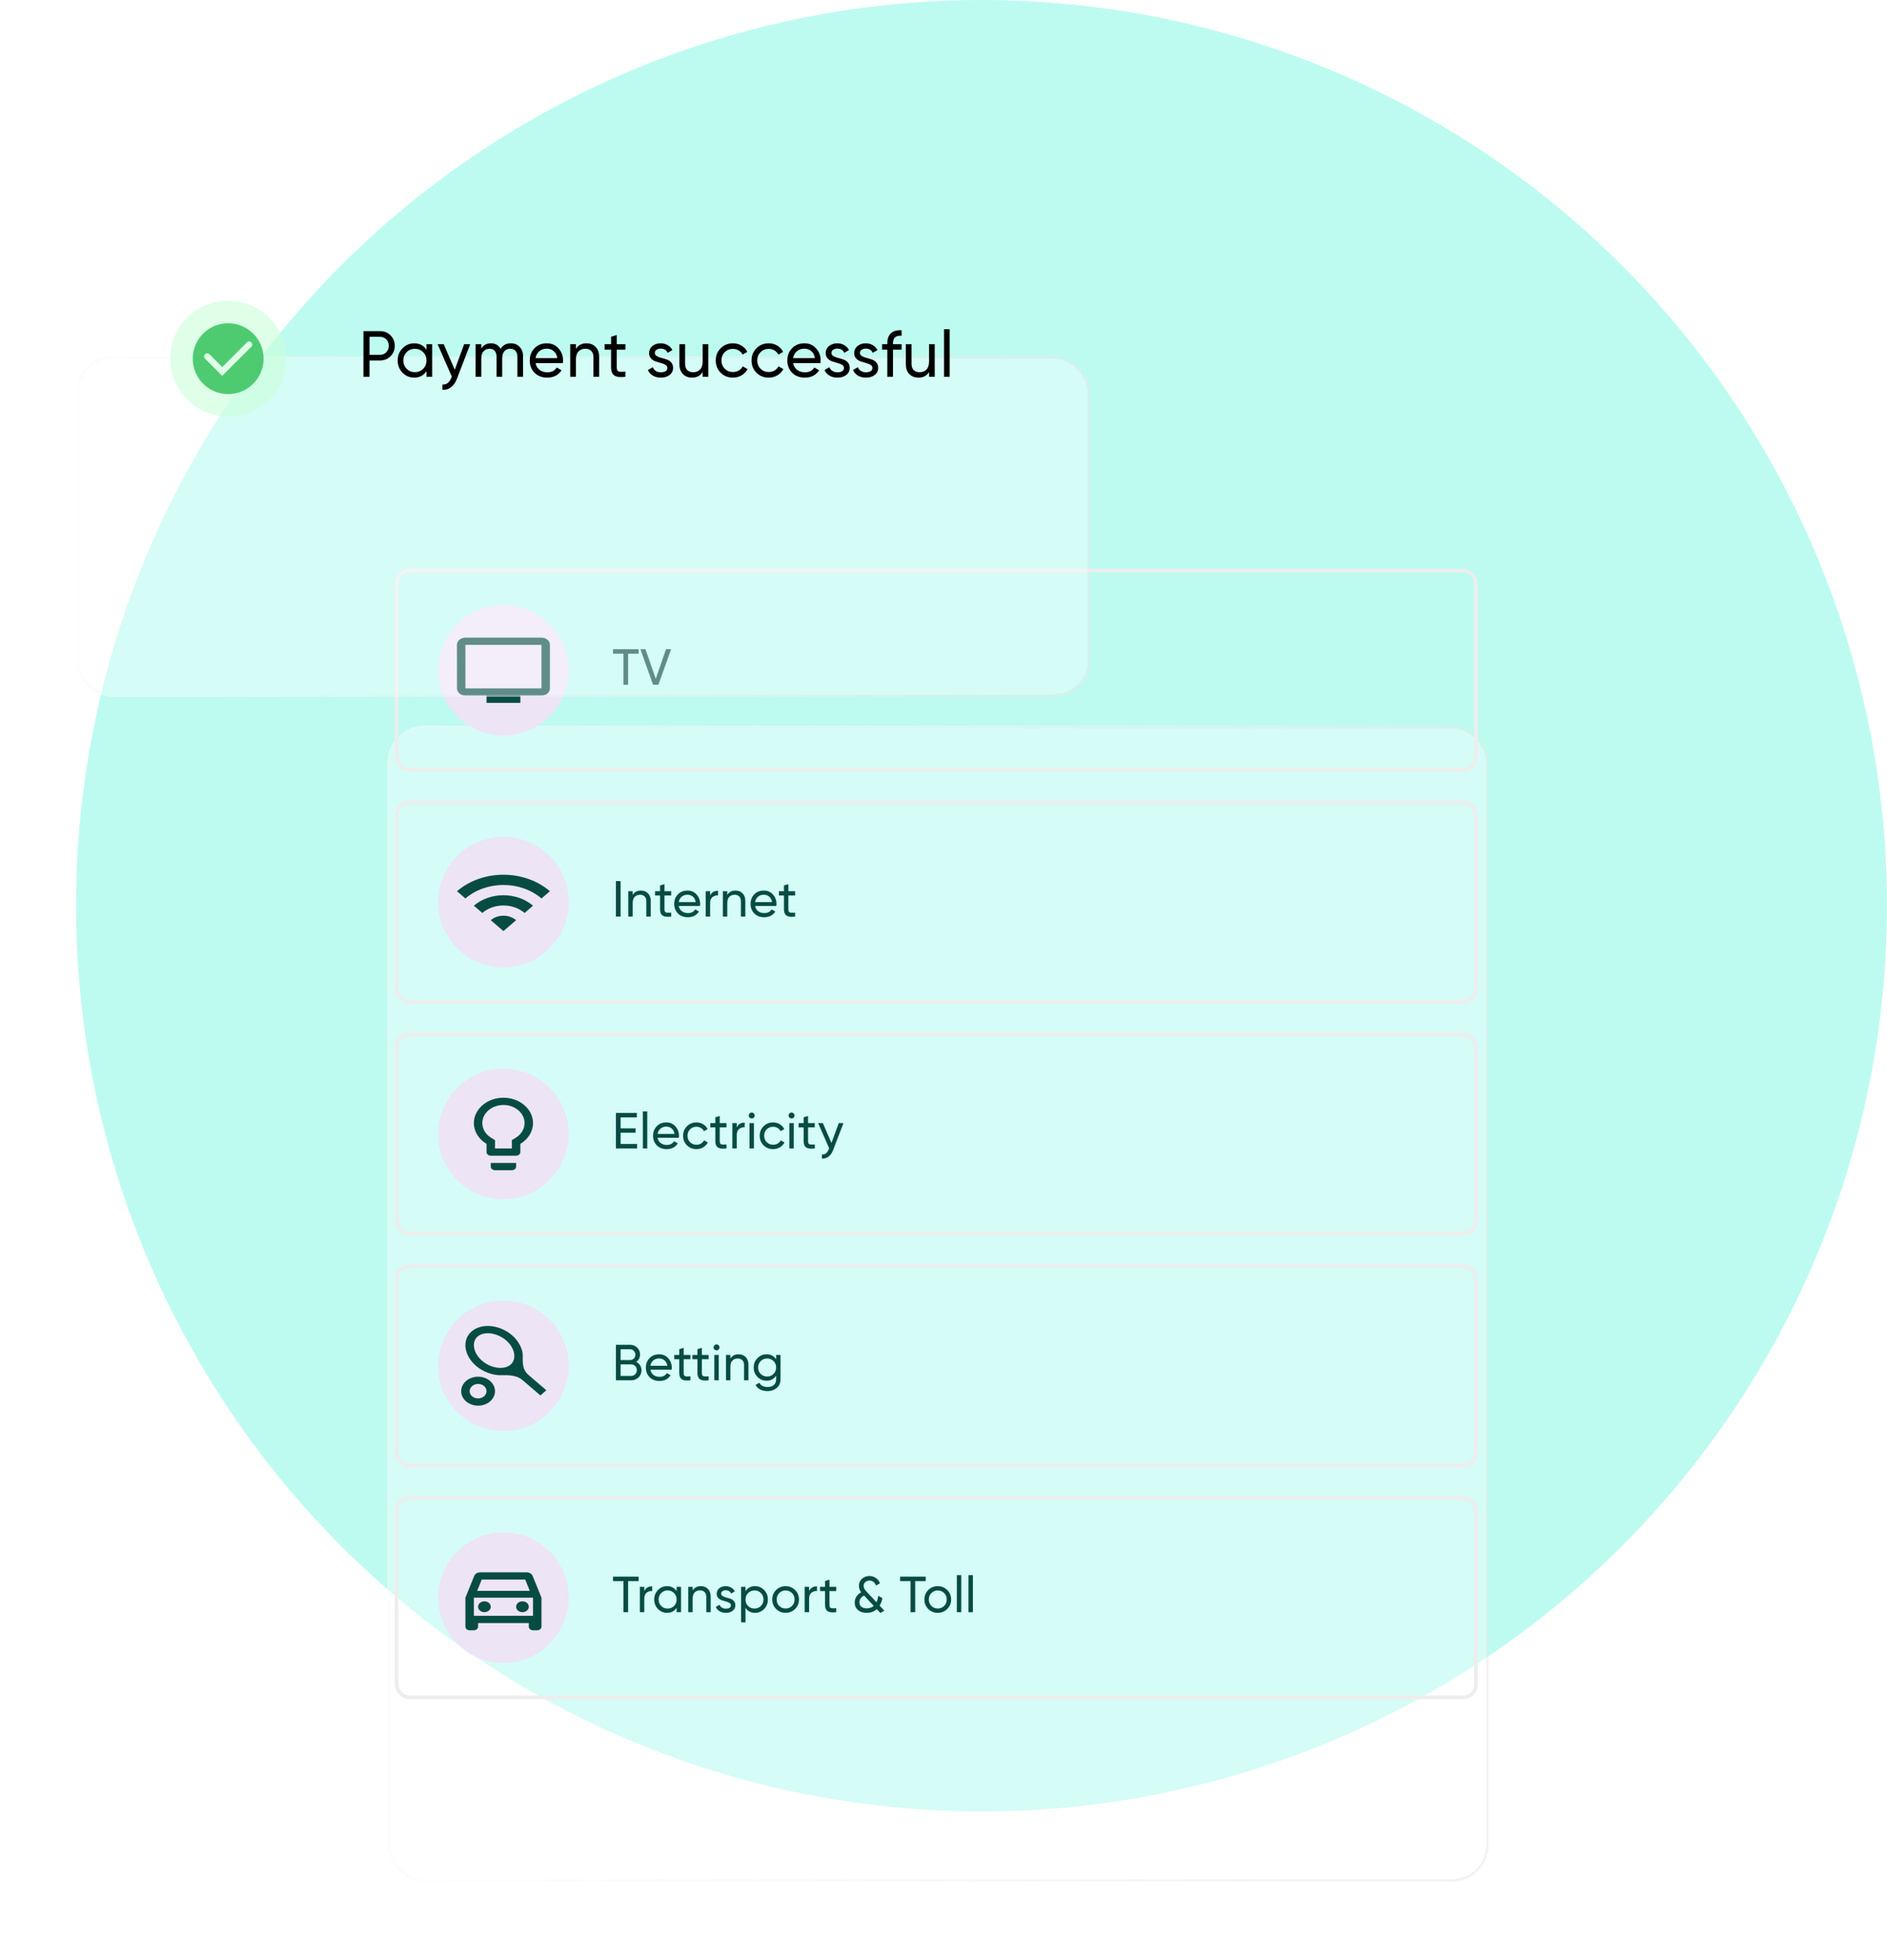 <svg width="521" height="541" viewBox="0 0 521 541" fill="none" xmlns="http://www.w3.org/2000/svg">
<circle cx="271" cy="250" r="250" fill="#BDFBF1"/>
<g filter="url(#filter0_bd_2245_1883)">
<rect x="107" y="154" width="304" height="319" rx="10" fill="white" fill-opacity="0.36" shape-rendering="crispEdges"/>
<rect x="107.345" y="154.345" width="303.31" height="318.31" rx="9.655" stroke="url(#paint0_linear_2245_1883)" stroke-width="0.69" shape-rendering="crispEdges"/>
</g>
<rect x="109.5" y="157.5" width="298" height="55" rx="3.5" stroke="#EEEDEE"/>
<path d="M176.322 179.2V180.432H173.424V189H172.136V180.432H169.252V179.2H176.322ZM180.313 189L176.813 179.2H178.213L181.055 187.376L183.883 179.2H185.297L181.783 189H180.313Z" fill="#074C43"/>
<circle cx="139" cy="185" r="18" fill="#EDE4F6"/>
<path d="M128.5 176H149.5C150.795 176 151.833 176.89 151.833 178V190C151.833 190.53 151.587 191.039 151.15 191.414C150.712 191.789 150.119 192 149.5 192H143.667V194H134.333V192H128.5C127.217 192 126.178 191.1 126.178 190L126.167 178C126.167 177.47 126.412 176.961 126.85 176.586C127.288 176.211 127.881 176 128.5 176ZM128.5 190H149.5V178H128.5V190Z" fill="#074C43"/>
<rect x="109.5" y="221.5" width="298" height="55" rx="3.5" stroke="#EEEDEE"/>
<path d="M170.05 243.2H171.352V253H170.05V243.2ZM176.954 245.818C177.776 245.818 178.434 246.079 178.928 246.602C179.423 247.115 179.67 247.815 179.67 248.702V253H178.452V248.772C178.452 248.203 178.298 247.764 177.99 247.456C177.682 247.139 177.258 246.98 176.716 246.98C176.11 246.98 175.62 247.171 175.246 247.554C174.873 247.927 174.686 248.506 174.686 249.29V253H173.468V246H174.686V247.008C175.181 246.215 175.937 245.818 176.954 245.818ZM185.319 247.176H183.457V250.97C183.457 251.315 183.522 251.563 183.653 251.712C183.793 251.852 184.003 251.927 184.283 251.936C184.563 251.936 184.908 251.927 185.319 251.908V253C184.255 253.14 183.475 253.056 182.981 252.748C182.486 252.431 182.239 251.838 182.239 250.97V247.176H180.853V246H182.239V244.404L183.457 244.04V246H185.319V247.176ZM187.399 250.06C187.521 250.685 187.805 251.171 188.253 251.516C188.711 251.861 189.271 252.034 189.933 252.034C190.857 252.034 191.529 251.693 191.949 251.012L192.985 251.6C192.304 252.655 191.277 253.182 189.905 253.182C188.795 253.182 187.889 252.837 187.189 252.146C186.499 251.446 186.153 250.564 186.153 249.5C186.153 248.445 186.494 247.568 187.175 246.868C187.857 246.168 188.739 245.818 189.821 245.818C190.848 245.818 191.683 246.182 192.327 246.91C192.981 247.629 193.307 248.497 193.307 249.514C193.307 249.691 193.293 249.873 193.265 250.06H187.399ZM189.821 246.966C189.168 246.966 188.627 247.153 188.197 247.526C187.768 247.89 187.502 248.38 187.399 248.996H192.075C191.973 248.333 191.711 247.829 191.291 247.484C190.871 247.139 190.381 246.966 189.821 246.966ZM196.065 247.176C196.467 246.308 197.195 245.874 198.249 245.874V247.148C197.652 247.12 197.139 247.279 196.709 247.624C196.28 247.969 196.065 248.525 196.065 249.29V253H194.847V246H196.065V247.176ZM203.067 245.818C203.888 245.818 204.546 246.079 205.041 246.602C205.536 247.115 205.783 247.815 205.783 248.702V253H204.565V248.772C204.565 248.203 204.411 247.764 204.103 247.456C203.795 247.139 203.37 246.98 202.829 246.98C202.222 246.98 201.732 247.171 201.359 247.554C200.986 247.927 200.799 248.506 200.799 249.29V253H199.581V246H200.799V247.008C201.294 246.215 202.05 245.818 203.067 245.818ZM208.477 250.06C208.599 250.685 208.883 251.171 209.331 251.516C209.789 251.861 210.349 252.034 211.011 252.034C211.935 252.034 212.607 251.693 213.027 251.012L214.063 251.6C213.382 252.655 212.355 253.182 210.983 253.182C209.873 253.182 208.967 252.837 208.267 252.146C207.577 251.446 207.231 250.564 207.231 249.5C207.231 248.445 207.572 247.568 208.253 246.868C208.935 246.168 209.817 245.818 210.899 245.818C211.926 245.818 212.761 246.182 213.405 246.91C214.059 247.629 214.385 248.497 214.385 249.514C214.385 249.691 214.371 249.873 214.343 250.06H208.477ZM210.899 246.966C210.246 246.966 209.705 247.153 209.275 247.526C208.846 247.89 208.58 248.38 208.477 248.996H213.153C213.051 248.333 212.789 247.829 212.369 247.484C211.949 247.139 211.459 246.966 210.899 246.966ZM219.528 247.176H217.666V250.97C217.666 251.315 217.732 251.563 217.862 251.712C218.002 251.852 218.212 251.927 218.492 251.936C218.772 251.936 219.118 251.927 219.528 251.908V253C218.464 253.14 217.685 253.056 217.19 252.748C216.696 252.431 216.448 251.838 216.448 250.97V247.176H215.062V246H216.448V244.404L217.666 244.04V246H219.528V247.176Z" fill="#074C43"/>
<circle cx="139" cy="249" r="18" fill="#EDE4F6"/>
<path d="M151.833 246L149.5 248C143.702 243.03 134.298 243.03 128.5 248L126.167 246C133.248 239.93 144.74 239.93 151.833 246ZM142.5 254L139 257L135.5 254C135.959 253.605 136.505 253.292 137.105 253.079C137.706 252.865 138.35 252.755 139 252.755C139.65 252.755 140.294 252.865 140.895 253.079C141.495 253.292 142.041 253.605 142.5 254V254ZM147.167 250L144.833 252C143.286 250.675 141.188 249.93 139 249.93C136.812 249.93 134.714 250.675 133.167 252L130.833 250C135.337 246.14 142.652 246.14 147.167 250Z" fill="#074C43"/>
<rect x="109.5" y="285.5" width="298" height="55" rx="3.5" stroke="#EEEDEE"/>
<path d="M171.352 315.768H175.902V317H170.05V307.2H175.832V308.432H171.352V311.442H175.482V312.66H171.352V315.768ZM177.488 317V306.78H178.706V317H177.488ZM181.558 314.06C181.679 314.685 181.964 315.171 182.412 315.516C182.869 315.861 183.429 316.034 184.092 316.034C185.016 316.034 185.688 315.693 186.108 315.012L187.144 315.6C186.463 316.655 185.436 317.182 184.064 317.182C182.953 317.182 182.048 316.837 181.348 316.146C180.657 315.446 180.312 314.564 180.312 313.5C180.312 312.445 180.653 311.568 181.334 310.868C182.015 310.168 182.897 309.818 183.98 309.818C185.007 309.818 185.842 310.182 186.486 310.91C187.139 311.629 187.466 312.497 187.466 313.514C187.466 313.691 187.452 313.873 187.424 314.06H181.558ZM183.98 310.966C183.327 310.966 182.785 311.153 182.356 311.526C181.927 311.89 181.661 312.38 181.558 312.996H186.234C186.131 312.333 185.87 311.829 185.45 311.484C185.03 311.139 184.54 310.966 183.98 310.966ZM192.282 317.182C191.228 317.182 190.35 316.832 189.65 316.132C188.95 315.423 188.6 314.545 188.6 313.5C188.6 312.455 188.95 311.582 189.65 310.882C190.35 310.173 191.228 309.818 192.282 309.818C192.973 309.818 193.594 309.986 194.144 310.322C194.695 310.649 195.106 311.092 195.376 311.652L194.354 312.24C194.177 311.867 193.902 311.568 193.528 311.344C193.164 311.12 192.749 311.008 192.282 311.008C191.582 311.008 190.994 311.246 190.518 311.722C190.052 312.198 189.818 312.791 189.818 313.5C189.818 314.2 190.052 314.788 190.518 315.264C190.994 315.74 191.582 315.978 192.282 315.978C192.749 315.978 193.169 315.871 193.542 315.656C193.916 315.432 194.2 315.133 194.396 314.76L195.432 315.362C195.134 315.913 194.704 316.356 194.144 316.692C193.584 317.019 192.964 317.182 192.282 317.182ZM200.583 311.176H198.721V314.97C198.721 315.315 198.786 315.563 198.917 315.712C199.057 315.852 199.267 315.927 199.547 315.936C199.827 315.936 200.172 315.927 200.583 315.908V317C199.519 317.14 198.74 317.056 198.245 316.748C197.75 316.431 197.503 315.838 197.503 314.97V311.176H196.117V310H197.503V308.404L198.721 308.04V310H200.583V311.176ZM203.424 311.176C203.825 310.308 204.553 309.874 205.608 309.874V311.148C205.011 311.12 204.497 311.279 204.068 311.624C203.639 311.969 203.424 312.525 203.424 313.29V317H202.206V310H203.424V311.176ZM207.556 308.726C207.322 308.726 207.126 308.647 206.968 308.488C206.809 308.329 206.73 308.138 206.73 307.914C206.73 307.69 206.809 307.499 206.968 307.34C207.126 307.172 207.322 307.088 207.556 307.088C207.78 307.088 207.971 307.172 208.13 307.34C208.288 307.499 208.368 307.69 208.368 307.914C208.368 308.138 208.288 308.329 208.13 308.488C207.971 308.647 207.78 308.726 207.556 308.726ZM206.94 317V310H208.158V317H206.94ZM213.446 317.182C212.391 317.182 211.514 316.832 210.814 316.132C210.114 315.423 209.764 314.545 209.764 313.5C209.764 312.455 210.114 311.582 210.814 310.882C211.514 310.173 212.391 309.818 213.446 309.818C214.137 309.818 214.757 309.986 215.308 310.322C215.859 310.649 216.269 311.092 216.54 311.652L215.518 312.24C215.341 311.867 215.065 311.568 214.692 311.344C214.328 311.12 213.913 311.008 213.446 311.008C212.746 311.008 212.158 311.246 211.682 311.722C211.215 312.198 210.982 312.791 210.982 313.5C210.982 314.2 211.215 314.788 211.682 315.264C212.158 315.74 212.746 315.978 213.446 315.978C213.913 315.978 214.333 315.871 214.706 315.656C215.079 315.432 215.364 315.133 215.56 314.76L216.596 315.362C216.297 315.913 215.868 316.356 215.308 316.692C214.748 317.019 214.127 317.182 213.446 317.182ZM218.555 308.726C218.321 308.726 218.125 308.647 217.967 308.488C217.808 308.329 217.729 308.138 217.729 307.914C217.729 307.69 217.808 307.499 217.967 307.34C218.125 307.172 218.321 307.088 218.555 307.088C218.779 307.088 218.97 307.172 219.129 307.34C219.287 307.499 219.367 307.69 219.367 307.914C219.367 308.138 219.287 308.329 219.129 308.488C218.97 308.647 218.779 308.726 218.555 308.726ZM217.939 317V310H219.157V317H217.939ZM224.963 311.176H223.101V314.97C223.101 315.315 223.166 315.563 223.297 315.712C223.437 315.852 223.647 315.927 223.927 315.936C224.207 315.936 224.552 315.927 224.963 315.908V317C223.899 317.14 223.119 317.056 222.625 316.748C222.13 316.431 221.883 315.838 221.883 314.97V311.176H220.497V310H221.883V308.404L223.101 308.04V310H224.963V311.176ZM231.581 310H232.883L230.027 317.434C229.728 318.227 229.308 318.829 228.767 319.24C228.235 319.66 227.619 319.847 226.919 319.8V318.666C227.778 318.731 228.408 318.255 228.809 317.238L228.935 316.972L225.883 310H227.185L229.565 315.488L231.581 310Z" fill="#074C43"/>
<circle cx="139" cy="313" r="18" fill="#EDE4F6"/>
<path d="M142.5 322C142.5 322.55 141.975 323 141.333 323H136.667C136.025 323 135.5 322.55 135.5 322V321H142.5V322ZM139 303C143.503 303 147.167 306.14 147.167 310C147.167 312.38 145.778 314.47 143.667 315.74V318C143.667 318.55 143.142 319 142.5 319H135.5C134.858 319 134.333 318.55 134.333 318V315.74C132.222 314.47 130.833 312.38 130.833 310C130.833 306.14 134.497 303 139 303ZM135.675 314.1L136.667 314.7V317H141.333V314.7L142.325 314.1C143.098 313.641 143.73 313.028 144.167 312.314C144.603 311.6 144.832 310.806 144.833 310C144.833 307.24 142.22 305 139 305C135.78 305 133.167 307.24 133.167 310C133.167 311.63 134.1 313.16 135.675 314.1Z" fill="#074C43"/>
<rect x="109.5" y="349.5" width="298" height="55" rx="3.5" stroke="#EEEDEE"/>
<path d="M175.65 375.918C176.098 376.133 176.453 376.441 176.714 376.842C176.985 377.243 177.12 377.705 177.12 378.228C177.12 379.012 176.845 379.67 176.294 380.202C175.743 380.734 175.071 381 174.278 381H170.05V371.2H173.97C174.735 371.2 175.384 371.457 175.916 371.97C176.448 372.483 176.714 373.118 176.714 373.874C176.714 374.742 176.359 375.423 175.65 375.918ZM173.97 372.418H171.352V375.414H173.97C174.381 375.414 174.726 375.269 175.006 374.98C175.286 374.691 175.426 374.336 175.426 373.916C175.426 373.505 175.281 373.155 174.992 372.866C174.712 372.567 174.371 372.418 173.97 372.418ZM174.278 379.782C174.717 379.782 175.085 379.628 175.384 379.32C175.683 379.012 175.832 378.634 175.832 378.186C175.832 377.747 175.678 377.374 175.37 377.066C175.071 376.758 174.707 376.604 174.278 376.604H171.352V379.782H174.278ZM179.572 378.06C179.694 378.685 179.978 379.171 180.426 379.516C180.884 379.861 181.444 380.034 182.106 380.034C183.03 380.034 183.702 379.693 184.122 379.012L185.158 379.6C184.477 380.655 183.45 381.182 182.078 381.182C180.968 381.182 180.062 380.837 179.362 380.146C178.672 379.446 178.326 378.564 178.326 377.5C178.326 376.445 178.667 375.568 179.348 374.868C180.03 374.168 180.912 373.818 181.994 373.818C183.021 373.818 183.856 374.182 184.5 374.91C185.154 375.629 185.48 376.497 185.48 377.514C185.48 377.691 185.466 377.873 185.438 378.06H179.572ZM181.994 374.966C181.341 374.966 180.8 375.153 180.37 375.526C179.941 375.89 179.675 376.38 179.572 376.996H184.248C184.146 376.333 183.884 375.829 183.464 375.484C183.044 375.139 182.554 374.966 181.994 374.966ZM190.623 375.176H188.761V378.97C188.761 379.315 188.827 379.563 188.957 379.712C189.097 379.852 189.307 379.927 189.587 379.936C189.867 379.936 190.213 379.927 190.623 379.908V381C189.559 381.14 188.78 381.056 188.285 380.748C187.791 380.431 187.543 379.838 187.543 378.97V375.176H186.157V374H187.543V372.404L188.761 372.04V374H190.623V375.176ZM195.644 375.176H193.782V378.97C193.782 379.315 193.848 379.563 193.978 379.712C194.118 379.852 194.328 379.927 194.608 379.936C194.888 379.936 195.234 379.927 195.644 379.908V381C194.58 381.14 193.801 381.056 193.306 380.748C192.812 380.431 192.564 379.838 192.564 378.97V375.176H191.178V374H192.564V372.404L193.782 372.04V374H195.644V375.176ZM197.842 372.726C197.609 372.726 197.413 372.647 197.254 372.488C197.096 372.329 197.016 372.138 197.016 371.914C197.016 371.69 197.096 371.499 197.254 371.34C197.413 371.172 197.609 371.088 197.842 371.088C198.066 371.088 198.258 371.172 198.416 371.34C198.575 371.499 198.654 371.69 198.654 371.914C198.654 372.138 198.575 372.329 198.416 372.488C198.258 372.647 198.066 372.726 197.842 372.726ZM197.226 381V374H198.444V381H197.226ZM203.928 373.818C204.75 373.818 205.408 374.079 205.902 374.602C206.397 375.115 206.644 375.815 206.644 376.702V381H205.426V376.772C205.426 376.203 205.272 375.764 204.964 375.456C204.656 375.139 204.232 374.98 203.69 374.98C203.084 374.98 202.594 375.171 202.22 375.554C201.847 375.927 201.66 376.506 201.66 377.29V381H200.442V374H201.66V375.008C202.155 374.215 202.911 373.818 203.928 373.818ZM214.295 374H215.499V380.706C215.499 381.742 215.149 382.545 214.449 383.114C213.749 383.693 212.909 383.982 211.929 383.982C211.145 383.982 210.468 383.833 209.899 383.534C209.329 383.245 208.9 382.825 208.611 382.274L209.675 381.672C210.057 382.456 210.818 382.848 211.957 382.848C212.685 382.848 213.254 382.657 213.665 382.274C214.085 381.891 214.295 381.369 214.295 380.706V379.712C213.679 380.645 212.801 381.112 211.663 381.112C210.664 381.112 209.819 380.757 209.129 380.048C208.438 379.339 208.093 378.475 208.093 377.458C208.093 376.441 208.438 375.582 209.129 374.882C209.819 374.173 210.664 373.818 211.663 373.818C212.811 373.818 213.688 374.28 214.295 375.204V374ZM210.025 379.236C210.501 379.712 211.093 379.95 211.803 379.95C212.512 379.95 213.105 379.712 213.581 379.236C214.057 378.76 214.295 378.167 214.295 377.458C214.295 376.758 214.057 376.17 213.581 375.694C213.105 375.218 212.512 374.98 211.803 374.98C211.093 374.98 210.501 375.218 210.025 375.694C209.549 376.17 209.311 376.758 209.311 377.458C209.311 378.167 209.549 378.76 210.025 379.236Z" fill="#074C43"/>
<circle cx="139" cy="377" r="18" fill="#EDE4F6"/>
<path d="M130.227 367.49C132.957 365.15 137.95 365.62 141.368 368.55C143.235 370.15 144.308 372.42 144.332 374.01C144.355 375.59 144.028 377.9 145.907 379.51L150.853 383.75L149.197 385.17L144.25 380.93C142.372 379.32 139.677 379.6 137.833 379.58C135.99 379.56 133.33 378.64 131.463 377.04C128.057 374.11 127.497 369.83 130.227 367.49V367.49ZM140.96 376.68C142.745 375.15 142.185 372.07 139.723 369.96C137.262 367.85 133.68 367.37 131.883 368.9C130.098 370.43 130.658 373.51 133.12 375.62C135.582 377.73 139.163 378.21 140.96 376.68V376.68Z" fill="#074C43"/>
<path d="M132 382C131.382 382 130.787 382.21 130.355 382.59C129.445 383.37 129.445 384.64 130.355 385.42C130.787 385.79 131.382 386 132 386C132.618 386 133.213 385.79 133.645 385.41C134.555 384.63 134.555 383.36 133.645 382.58C133.213 382.21 132.618 382 132 382ZM132 380C132.924 379.998 133.828 380.232 134.597 380.671C135.365 381.111 135.965 381.736 136.318 382.468C136.672 383.199 136.764 384.005 136.583 384.781C136.402 385.558 135.956 386.271 135.302 386.83C134.392 387.61 133.19 388 132 388C131.076 388.002 130.172 387.768 129.403 387.329C128.635 386.889 128.035 386.264 127.682 385.532C127.328 384.801 127.236 383.995 127.417 383.219C127.598 382.442 128.044 381.729 128.698 381.17C129.132 380.799 129.647 380.504 130.213 380.303C130.78 380.103 131.387 379.999 132 380V380Z" fill="#074C43"/>
<rect x="109.5" y="413.5" width="298" height="55" rx="3.5" stroke="#EEEDEE"/>
<path d="M176.322 435.2V436.432H173.424V445H172.136V436.432H169.252V435.2H176.322ZM177.886 439.176C178.287 438.308 179.015 437.874 180.07 437.874V439.148C179.472 439.12 178.959 439.279 178.53 439.624C178.1 439.969 177.886 440.525 177.886 441.29V445H176.668V438H177.886V439.176ZM186.814 438H188.032V445H186.814V443.796C186.208 444.72 185.326 445.182 184.168 445.182C183.188 445.182 182.353 444.827 181.662 444.118C180.972 443.399 180.626 442.527 180.626 441.5C180.626 440.473 180.972 439.605 181.662 438.896C182.353 438.177 183.188 437.818 184.168 437.818C185.326 437.818 186.208 438.28 186.814 439.204V438ZM184.322 444.006C185.032 444.006 185.624 443.768 186.1 443.292C186.576 442.807 186.814 442.209 186.814 441.5C186.814 440.791 186.576 440.198 186.1 439.722C185.624 439.237 185.032 438.994 184.322 438.994C183.622 438.994 183.034 439.237 182.558 439.722C182.082 440.198 181.844 440.791 181.844 441.5C181.844 442.209 182.082 442.807 182.558 443.292C183.034 443.768 183.622 444.006 184.322 444.006ZM193.504 437.818C194.325 437.818 194.983 438.079 195.478 438.602C195.972 439.115 196.22 439.815 196.22 440.702V445H195.002V440.772C195.002 440.203 194.848 439.764 194.54 439.456C194.232 439.139 193.807 438.98 193.266 438.98C192.659 438.98 192.169 439.171 191.796 439.554C191.422 439.927 191.236 440.506 191.236 441.29V445H190.018V438H191.236V439.008C191.73 438.215 192.486 437.818 193.504 437.818ZM199.11 439.89C199.11 440.161 199.246 440.38 199.516 440.548C199.787 440.707 200.114 440.837 200.496 440.94C200.879 441.033 201.262 441.145 201.644 441.276C202.027 441.397 202.354 441.612 202.624 441.92C202.895 442.219 203.03 442.606 203.03 443.082C203.03 443.717 202.783 444.225 202.288 444.608C201.803 444.991 201.178 445.182 200.412 445.182C199.731 445.182 199.148 445.033 198.662 444.734C198.177 444.435 197.832 444.039 197.626 443.544L198.676 442.942C198.788 443.278 198.998 443.544 199.306 443.74C199.614 443.936 199.983 444.034 200.412 444.034C200.814 444.034 201.145 443.959 201.406 443.81C201.668 443.651 201.798 443.409 201.798 443.082C201.798 442.811 201.663 442.597 201.392 442.438C201.122 442.27 200.795 442.139 200.412 442.046C200.03 441.943 199.647 441.827 199.264 441.696C198.882 441.565 198.555 441.351 198.284 441.052C198.014 440.753 197.878 440.371 197.878 439.904C197.878 439.297 198.112 438.798 198.578 438.406C199.054 438.014 199.647 437.818 200.356 437.818C200.926 437.818 201.43 437.949 201.868 438.21C202.316 438.462 202.652 438.817 202.876 439.274L201.854 439.848C201.602 439.251 201.103 438.952 200.356 438.952C200.011 438.952 199.717 439.036 199.474 439.204C199.232 439.363 199.11 439.591 199.11 439.89ZM208.476 437.818C209.456 437.818 210.292 438.177 210.982 438.896C211.673 439.605 212.018 440.473 212.018 441.5C212.018 442.527 211.673 443.399 210.982 444.118C210.292 444.827 209.456 445.182 208.476 445.182C207.319 445.182 206.437 444.72 205.83 443.796V447.8H204.612V438H205.83V439.204C206.437 438.28 207.319 437.818 208.476 437.818ZM208.322 444.006C209.022 444.006 209.61 443.768 210.086 443.292C210.562 442.807 210.8 442.209 210.8 441.5C210.8 440.791 210.562 440.198 210.086 439.722C209.61 439.237 209.022 438.994 208.322 438.994C207.613 438.994 207.02 439.237 206.544 439.722C206.068 440.198 205.83 440.791 205.83 441.5C205.83 442.209 206.068 442.807 206.544 443.292C207.02 443.768 207.613 444.006 208.322 444.006ZM219.52 444.118C218.801 444.827 217.928 445.182 216.902 445.182C215.875 445.182 215.002 444.827 214.284 444.118C213.574 443.409 213.22 442.536 213.22 441.5C213.22 440.464 213.574 439.591 214.284 438.882C215.002 438.173 215.875 437.818 216.902 437.818C217.928 437.818 218.801 438.173 219.52 438.882C220.238 439.591 220.598 440.464 220.598 441.5C220.598 442.536 220.238 443.409 219.52 444.118ZM216.902 443.992C217.602 443.992 218.19 443.754 218.666 443.278C219.142 442.802 219.38 442.209 219.38 441.5C219.38 440.791 219.142 440.198 218.666 439.722C218.19 439.246 217.602 439.008 216.902 439.008C216.211 439.008 215.628 439.246 215.152 439.722C214.676 440.198 214.438 440.791 214.438 441.5C214.438 442.209 214.676 442.802 215.152 443.278C215.628 443.754 216.211 443.992 216.902 443.992ZM223.392 439.176C223.793 438.308 224.521 437.874 225.576 437.874V439.148C224.978 439.12 224.465 439.279 224.036 439.624C223.606 439.969 223.392 440.525 223.392 441.29V445H222.174V438H223.392V439.176ZM230.879 439.176H229.017V442.97C229.017 443.315 229.083 443.563 229.213 443.712C229.353 443.852 229.563 443.927 229.843 443.936C230.123 443.936 230.469 443.927 230.879 443.908V445C229.815 445.14 229.036 445.056 228.541 444.748C228.047 444.431 227.799 443.838 227.799 442.97V439.176H226.413V438H227.799V436.404L229.017 436.04V438H230.879V439.176ZM244.164 444.594L243.072 445.224L242.078 444.16C241.35 444.841 240.417 445.182 239.278 445.182C238.298 445.182 237.505 444.93 236.898 444.426C236.292 443.913 235.988 443.222 235.988 442.354C235.988 441.757 236.138 441.211 236.436 440.716C236.744 440.212 237.192 439.815 237.78 439.526C237.36 438.994 237.15 438.401 237.15 437.748C237.15 436.936 237.43 436.278 237.99 435.774C238.56 435.27 239.241 435.018 240.034 435.018C240.688 435.018 241.28 435.195 241.812 435.55C242.344 435.905 242.727 436.395 242.96 437.02L241.868 437.65C241.728 437.221 241.495 436.885 241.168 436.642C240.851 436.399 240.482 436.278 240.062 436.278C239.614 436.278 239.232 436.413 238.914 436.684C238.606 436.955 238.452 437.305 238.452 437.734C238.452 438.042 238.522 438.322 238.662 438.574C238.812 438.817 239.031 439.092 239.32 439.4L241.994 442.256C242.228 441.771 242.396 441.178 242.498 440.478L243.618 441.122C243.488 441.897 243.236 442.592 242.862 443.208L244.164 444.594ZM239.306 443.95C240.081 443.95 240.725 443.721 241.238 443.264L238.592 440.422C238.144 440.609 237.813 440.87 237.598 441.206C237.393 441.542 237.29 441.897 237.29 442.27C237.29 442.793 237.468 443.203 237.822 443.502C238.177 443.801 238.672 443.95 239.306 443.95ZM255.59 435.2V436.432H252.692V445H251.404V436.432H248.52V435.2H255.59ZM261.529 444.118C260.81 444.827 259.938 445.182 258.911 445.182C257.884 445.182 257.012 444.827 256.293 444.118C255.584 443.409 255.229 442.536 255.229 441.5C255.229 440.464 255.584 439.591 256.293 438.882C257.012 438.173 257.884 437.818 258.911 437.818C259.938 437.818 260.81 438.173 261.529 438.882C262.248 439.591 262.607 440.464 262.607 441.5C262.607 442.536 262.248 443.409 261.529 444.118ZM258.911 443.992C259.611 443.992 260.199 443.754 260.675 443.278C261.151 442.802 261.389 442.209 261.389 441.5C261.389 440.791 261.151 440.198 260.675 439.722C260.199 439.246 259.611 439.008 258.911 439.008C258.22 439.008 257.637 439.246 257.161 439.722C256.685 440.198 256.447 440.791 256.447 441.5C256.447 442.209 256.685 442.802 257.161 443.278C257.637 443.754 258.22 443.992 258.911 443.992ZM264.183 445V434.78H265.401V445H264.183ZM267.399 445V434.78H268.617V445H267.399Z" fill="#074C43"/>
<circle cx="139" cy="441" r="18" fill="#EDE4F6"/>
<path d="M130.927 435.01C131.16 434.42 131.813 434 132.583 434H145.417C146.187 434 146.828 434.42 147.073 435.01L149.5 441V449C149.5 449.55 148.975 450 148.333 450H147.167C146.525 450 146 449.55 146 449V448H132V449C132 449.55 131.475 450 130.833 450H129.667C129.025 450 128.5 449.55 128.5 449V441L130.927 435.01ZM145.008 436H133.003L131.743 439.11H146.268L145.008 436ZM130.833 446H147.167V441H130.833V446Z" fill="#074C43"/>
<path d="M144.25 445C143.786 445 143.341 444.842 143.013 444.561C142.684 444.279 142.5 443.898 142.5 443.5C142.5 443.102 142.684 442.721 143.013 442.439C143.341 442.158 143.786 442 144.25 442C144.714 442 145.159 442.158 145.487 442.439C145.816 442.721 146 443.102 146 443.5C146 443.898 145.816 444.279 145.487 444.561C145.159 444.842 144.714 445 144.25 445V445Z" fill="#074C43"/>
<path d="M133.75 445C133.286 445 132.841 444.842 132.513 444.561C132.184 444.279 132 443.898 132 443.5C132 443.102 132.184 442.721 132.513 442.439C132.841 442.158 133.286 442 133.75 442C134.214 442 134.659 442.158 134.987 442.439C135.316 442.721 135.5 443.102 135.5 443.5C135.5 443.898 135.316 444.279 134.987 444.561C134.659 444.842 134.214 445 133.75 445Z" fill="#074C43"/>
<g filter="url(#filter1_bd_2245_1883)">
<rect x="21" y="52" width="280" height="94" rx="10" fill="white" fill-opacity="0.36" shape-rendering="crispEdges"/>
<rect x="21.345" y="52.345" width="279.31" height="93.31" rx="9.655" stroke="url(#paint1_linear_2245_1883)" stroke-width="0.69" shape-rendering="crispEdges"/>
</g>
<path d="M104.922 91.4C106.086 91.4 107.052 91.79 107.82 92.57C108.6 93.338 108.99 94.298 108.99 95.45C108.99 96.59 108.6 97.55 107.82 98.33C107.052 99.11 106.086 99.5 104.922 99.5H102.024V104H100.35V91.4H104.922ZM104.922 97.934C105.618 97.934 106.194 97.7 106.65 97.232C107.106 96.752 107.334 96.158 107.334 95.45C107.334 94.73 107.106 94.136 106.65 93.668C106.194 93.2 105.618 92.966 104.922 92.966H102.024V97.934H104.922ZM117.752 95H119.318V104H117.752V102.452C116.972 103.64 115.838 104.234 114.35 104.234C113.09 104.234 112.016 103.778 111.128 102.866C110.24 101.942 109.796 100.82 109.796 99.5C109.796 98.18 110.24 97.064 111.128 96.152C112.016 95.228 113.09 94.766 114.35 94.766C115.838 94.766 116.972 95.36 117.752 96.548V95ZM114.548 102.722C115.46 102.722 116.222 102.416 116.834 101.804C117.446 101.18 117.752 100.412 117.752 99.5C117.752 98.588 117.446 97.826 116.834 97.214C116.222 96.59 115.46 96.278 114.548 96.278C113.648 96.278 112.892 96.59 112.28 97.214C111.668 97.826 111.362 98.588 111.362 99.5C111.362 100.412 111.668 101.18 112.28 101.804C112.892 102.416 113.648 102.722 114.548 102.722ZM128.152 95H129.826L126.154 104.558C125.77 105.578 125.23 106.352 124.534 106.88C123.85 107.42 123.058 107.66 122.158 107.6V106.142C123.262 106.226 124.072 105.614 124.588 104.306L124.75 103.964L120.826 95H122.5L125.56 102.056L128.152 95ZM141.034 94.766C142.042 94.766 142.858 95.096 143.482 95.756C144.106 96.404 144.418 97.286 144.418 98.402V104H142.852V98.456C142.852 97.76 142.672 97.22 142.312 96.836C141.952 96.452 141.472 96.26 140.872 96.26C140.2 96.26 139.66 96.488 139.252 96.944C138.856 97.388 138.658 98.072 138.658 98.996V104H137.092V98.456C137.092 97.76 136.918 97.22 136.57 96.836C136.234 96.452 135.772 96.26 135.184 96.26C134.524 96.26 133.972 96.488 133.528 96.944C133.096 97.4 132.88 98.084 132.88 98.996V104H131.314V95H132.88V96.206C133.492 95.246 134.386 94.766 135.562 94.766C136.774 94.766 137.656 95.276 138.208 96.296C138.832 95.276 139.774 94.766 141.034 94.766ZM147.867 100.22C148.023 101.024 148.389 101.648 148.965 102.092C149.553 102.536 150.273 102.758 151.125 102.758C152.313 102.758 153.177 102.32 153.717 101.444L155.049 102.2C154.173 103.556 152.853 104.234 151.089 104.234C149.661 104.234 148.497 103.79 147.597 102.902C146.709 102.002 146.265 100.868 146.265 99.5C146.265 98.144 146.703 97.016 147.579 96.116C148.455 95.216 149.589 94.766 150.981 94.766C152.301 94.766 153.375 95.234 154.203 96.17C155.043 97.094 155.463 98.21 155.463 99.518C155.463 99.746 155.445 99.98 155.409 100.22H147.867ZM150.981 96.242C150.141 96.242 149.445 96.482 148.893 96.962C148.341 97.43 147.999 98.06 147.867 98.852H153.879C153.747 98 153.411 97.352 152.871 96.908C152.331 96.464 151.701 96.242 150.981 96.242ZM161.925 94.766C162.981 94.766 163.827 95.102 164.463 95.774C165.099 96.434 165.417 97.334 165.417 98.474V104H163.851V98.564C163.851 97.832 163.653 97.268 163.257 96.872C162.861 96.464 162.315 96.26 161.619 96.26C160.839 96.26 160.209 96.506 159.729 96.998C159.249 97.478 159.009 98.222 159.009 99.23V104H157.443V95H159.009V96.296C159.645 95.276 160.617 94.766 161.925 94.766ZM172.68 96.512H170.286V101.39C170.286 101.834 170.37 102.152 170.538 102.344C170.718 102.524 170.988 102.62 171.348 102.632C171.708 102.632 172.152 102.62 172.68 102.596V104C171.312 104.18 170.31 104.072 169.674 103.676C169.038 103.268 168.72 102.506 168.72 101.39V96.512H166.938V95H168.72V92.948L170.286 92.48V95H172.68V96.512ZM180.796 97.43C180.796 97.778 180.97 98.06 181.318 98.276C181.666 98.48 182.086 98.648 182.578 98.78C183.07 98.9 183.562 99.044 184.054 99.212C184.546 99.368 184.966 99.644 185.314 100.04C185.662 100.424 185.836 100.922 185.836 101.534C185.836 102.35 185.518 103.004 184.882 103.496C184.258 103.988 183.454 104.234 182.47 104.234C181.594 104.234 180.844 104.042 180.22 103.658C179.596 103.274 179.152 102.764 178.888 102.128L180.238 101.354C180.382 101.786 180.652 102.128 181.048 102.38C181.444 102.632 181.918 102.758 182.47 102.758C182.986 102.758 183.412 102.662 183.748 102.47C184.084 102.266 184.252 101.954 184.252 101.534C184.252 101.186 184.078 100.91 183.73 100.706C183.382 100.49 182.962 100.322 182.47 100.202C181.978 100.07 181.486 99.92 180.994 99.752C180.502 99.584 180.082 99.308 179.734 98.924C179.386 98.54 179.212 98.048 179.212 97.448C179.212 96.668 179.512 96.026 180.112 95.522C180.724 95.018 181.486 94.766 182.398 94.766C183.13 94.766 183.778 94.934 184.342 95.27C184.918 95.594 185.35 96.05 185.638 96.638L184.324 97.376C184 96.608 183.358 96.224 182.398 96.224C181.954 96.224 181.576 96.332 181.264 96.548C180.952 96.752 180.796 97.046 180.796 97.43ZM193.993 95H195.559V104H193.993V102.704C193.357 103.724 192.385 104.234 191.077 104.234C190.021 104.234 189.175 103.904 188.539 103.244C187.903 102.572 187.585 101.666 187.585 100.526V95H189.151V100.436C189.151 101.168 189.349 101.738 189.745 102.146C190.141 102.542 190.687 102.74 191.383 102.74C192.163 102.74 192.793 102.5 193.273 102.02C193.753 101.528 193.993 100.778 193.993 99.77V95ZM202.353 104.234C200.997 104.234 199.869 103.784 198.969 102.884C198.069 101.972 197.619 100.844 197.619 99.5C197.619 98.156 198.069 97.034 198.969 96.134C199.869 95.222 200.997 94.766 202.353 94.766C203.241 94.766 204.039 94.982 204.747 95.414C205.455 95.834 205.983 96.404 206.331 97.124L205.017 97.88C204.789 97.4 204.435 97.016 203.955 96.728C203.487 96.44 202.953 96.296 202.353 96.296C201.453 96.296 200.697 96.602 200.085 97.214C199.485 97.826 199.185 98.588 199.185 99.5C199.185 100.4 199.485 101.156 200.085 101.768C200.697 102.38 201.453 102.686 202.353 102.686C202.953 102.686 203.493 102.548 203.973 102.272C204.453 101.984 204.819 101.6 205.071 101.12L206.403 101.894C206.019 102.602 205.467 103.172 204.747 103.604C204.027 104.024 203.229 104.234 202.353 104.234ZM212.236 104.234C210.88 104.234 209.752 103.784 208.852 102.884C207.952 101.972 207.502 100.844 207.502 99.5C207.502 98.156 207.952 97.034 208.852 96.134C209.752 95.222 210.88 94.766 212.236 94.766C213.124 94.766 213.922 94.982 214.63 95.414C215.338 95.834 215.866 96.404 216.214 97.124L214.9 97.88C214.672 97.4 214.318 97.016 213.838 96.728C213.37 96.44 212.836 96.296 212.236 96.296C211.336 96.296 210.58 96.602 209.968 97.214C209.368 97.826 209.068 98.588 209.068 99.5C209.068 100.4 209.368 101.156 209.968 101.768C210.58 102.38 211.336 102.686 212.236 102.686C212.836 102.686 213.376 102.548 213.856 102.272C214.336 101.984 214.702 101.6 214.954 101.12L216.286 101.894C215.902 102.602 215.35 103.172 214.63 103.604C213.91 104.024 213.112 104.234 212.236 104.234ZM218.987 100.22C219.143 101.024 219.509 101.648 220.085 102.092C220.673 102.536 221.393 102.758 222.245 102.758C223.433 102.758 224.297 102.32 224.837 101.444L226.169 102.2C225.293 103.556 223.973 104.234 222.209 104.234C220.781 104.234 219.617 103.79 218.717 102.902C217.829 102.002 217.385 100.868 217.385 99.5C217.385 98.144 217.823 97.016 218.699 96.116C219.575 95.216 220.709 94.766 222.101 94.766C223.421 94.766 224.495 95.234 225.323 96.17C226.163 97.094 226.583 98.21 226.583 99.518C226.583 99.746 226.565 99.98 226.529 100.22H218.987ZM222.101 96.242C221.261 96.242 220.565 96.482 220.013 96.962C219.461 97.43 219.119 98.06 218.987 98.852H224.999C224.867 98 224.531 97.352 223.991 96.908C223.451 96.464 222.821 96.242 222.101 96.242ZM229.562 97.43C229.562 97.778 229.736 98.06 230.084 98.276C230.432 98.48 230.852 98.648 231.344 98.78C231.836 98.9 232.328 99.044 232.82 99.212C233.312 99.368 233.732 99.644 234.08 100.04C234.428 100.424 234.602 100.922 234.602 101.534C234.602 102.35 234.284 103.004 233.648 103.496C233.024 103.988 232.22 104.234 231.236 104.234C230.36 104.234 229.61 104.042 228.986 103.658C228.362 103.274 227.918 102.764 227.654 102.128L229.004 101.354C229.148 101.786 229.418 102.128 229.814 102.38C230.21 102.632 230.684 102.758 231.236 102.758C231.752 102.758 232.178 102.662 232.514 102.47C232.85 102.266 233.018 101.954 233.018 101.534C233.018 101.186 232.844 100.91 232.496 100.706C232.148 100.49 231.728 100.322 231.236 100.202C230.744 100.07 230.252 99.92 229.76 99.752C229.268 99.584 228.848 99.308 228.5 98.924C228.152 98.54 227.978 98.048 227.978 97.448C227.978 96.668 228.278 96.026 228.878 95.522C229.49 95.018 230.252 94.766 231.164 94.766C231.896 94.766 232.544 94.934 233.108 95.27C233.684 95.594 234.116 96.05 234.404 96.638L233.09 97.376C232.766 96.608 232.124 96.224 231.164 96.224C230.72 96.224 230.342 96.332 230.03 96.548C229.718 96.752 229.562 97.046 229.562 97.43ZM237.423 97.43C237.423 97.778 237.597 98.06 237.945 98.276C238.293 98.48 238.713 98.648 239.205 98.78C239.697 98.9 240.189 99.044 240.681 99.212C241.173 99.368 241.593 99.644 241.941 100.04C242.289 100.424 242.463 100.922 242.463 101.534C242.463 102.35 242.145 103.004 241.509 103.496C240.885 103.988 240.081 104.234 239.097 104.234C238.221 104.234 237.471 104.042 236.847 103.658C236.223 103.274 235.779 102.764 235.515 102.128L236.865 101.354C237.009 101.786 237.279 102.128 237.675 102.38C238.071 102.632 238.545 102.758 239.097 102.758C239.613 102.758 240.039 102.662 240.375 102.47C240.711 102.266 240.879 101.954 240.879 101.534C240.879 101.186 240.705 100.91 240.357 100.706C240.009 100.49 239.589 100.322 239.097 100.202C238.605 100.07 238.113 99.92 237.621 99.752C237.129 99.584 236.709 99.308 236.361 98.924C236.013 98.54 235.839 98.048 235.839 97.448C235.839 96.668 236.139 96.026 236.739 95.522C237.351 95.018 238.113 94.766 239.025 94.766C239.757 94.766 240.405 94.934 240.969 95.27C241.545 95.594 241.977 96.05 242.265 96.638L240.951 97.376C240.627 96.608 239.985 96.224 239.025 96.224C238.581 96.224 238.203 96.332 237.891 96.548C237.579 96.752 237.423 97.046 237.423 97.43ZM248.93 92.678C247.346 92.546 246.554 93.23 246.554 94.73V95H248.93V96.512H246.554V104H244.988V96.512H243.548V95H244.988V94.73C244.988 93.518 245.324 92.6 245.996 91.976C246.68 91.352 247.658 91.082 248.93 91.166V92.678ZM256.512 95H258.078V104H256.512V102.704C255.876 103.724 254.904 104.234 253.596 104.234C252.54 104.234 251.694 103.904 251.058 103.244C250.422 102.572 250.104 101.666 250.104 100.526V95H251.67V100.436C251.67 101.168 251.868 101.738 252.264 102.146C252.66 102.542 253.206 102.74 253.902 102.74C254.682 102.74 255.312 102.5 255.792 102.02C256.272 101.528 256.512 100.778 256.512 99.77V95ZM260.643 104V90.86H262.209V104H260.643Z" fill="black"/>
<circle opacity="0.6" cx="63" cy="99" r="16" fill="#CAFFD9"/>
<path d="M63 89.222C61.066 89.222 59.176 89.796 57.568 90.87C55.96 91.945 54.707 93.472 53.967 95.258C53.227 97.045 53.033 99.011 53.41 100.908C53.787 102.804 54.719 104.546 56.086 105.914C57.453 107.281 59.196 108.213 61.093 108.59C62.989 108.967 64.955 108.774 66.742 108.033C68.528 107.293 70.055 106.04 71.13 104.432C72.204 102.824 72.778 100.934 72.778 99C72.778 96.407 71.748 93.92 69.914 92.086C68.08 90.252 65.593 89.222 63 89.222V89.222ZM69.386 95.718L61.356 103.742L56.614 99C56.452 98.838 56.361 98.618 56.361 98.389C56.361 98.16 56.452 97.94 56.614 97.778C56.776 97.616 56.996 97.525 57.225 97.525C57.454 97.525 57.674 97.616 57.836 97.778L61.368 101.31L68.176 94.508C68.256 94.428 68.352 94.364 68.457 94.321C68.561 94.278 68.674 94.255 68.787 94.255C68.901 94.255 69.013 94.278 69.118 94.321C69.223 94.364 69.318 94.428 69.398 94.508C69.479 94.589 69.542 94.684 69.586 94.789C69.629 94.894 69.651 95.006 69.651 95.12C69.651 95.233 69.629 95.345 69.586 95.45C69.542 95.555 69.479 95.65 69.398 95.731L69.386 95.718Z" fill="#4ECB71"/>
<defs>
<filter id="filter0_bd_2245_1883" x="57" y="104" width="404" height="436.17" filterUnits="userSpaceOnUse" color-interpolation-filters="sRGB">
<feFlood flood-opacity="0" result="BackgroundImageFix"/>
<feGaussianBlur in="BackgroundImage" stdDeviation="25"/>
<feComposite in2="SourceAlpha" operator="in" result="effect1_backgroundBlur_2245_1883"/>
<feColorMatrix in="SourceAlpha" type="matrix" values="0 0 0 0 0 0 0 0 0 0 0 0 0 0 0 0 0 0 127 0" result="hardAlpha"/>
<feOffset dy="46.33"/>
<feGaussianBlur stdDeviation="10.42"/>
<feComposite in2="hardAlpha" operator="out"/>
<feColorMatrix type="matrix" values="0 0 0 0 0.437 0 0 0 0 0.211 0 0 0 0 0.649 0 0 0 0.15 0"/>
<feBlend mode="normal" in2="effect1_backgroundBlur_2245_1883" result="effect2_dropShadow_2245_1883"/>
<feBlend mode="normal" in="SourceGraphic" in2="effect2_dropShadow_2245_1883" result="shape"/>
</filter>
<filter id="filter1_bd_2245_1883" x="-29" y="2" width="380" height="211.17" filterUnits="userSpaceOnUse" color-interpolation-filters="sRGB">
<feFlood flood-opacity="0" result="BackgroundImageFix"/>
<feGaussianBlur in="BackgroundImage" stdDeviation="25"/>
<feComposite in2="SourceAlpha" operator="in" result="effect1_backgroundBlur_2245_1883"/>
<feColorMatrix in="SourceAlpha" type="matrix" values="0 0 0 0 0 0 0 0 0 0 0 0 0 0 0 0 0 0 127 0" result="hardAlpha"/>
<feOffset dy="46.33"/>
<feGaussianBlur stdDeviation="10.42"/>
<feComposite in2="hardAlpha" operator="out"/>
<feColorMatrix type="matrix" values="0 0 0 0 0.437 0 0 0 0 0.211 0 0 0 0 0.649 0 0 0 0.1 0"/>
<feBlend mode="normal" in2="effect1_backgroundBlur_2245_1883" result="effect2_dropShadow_2245_1883"/>
<feBlend mode="normal" in="SourceGraphic" in2="effect2_dropShadow_2245_1883" result="shape"/>
</filter>
<linearGradient id="paint0_linear_2245_1883" x1="-11.978" y1="313.5" x2="544.061" y2="313.5" gradientUnits="userSpaceOnUse">
<stop stop-color="white" stop-opacity="0.15"/>
<stop offset="1" stop-color="#C4C4C4" stop-opacity="0.3"/>
</linearGradient>
<linearGradient id="paint1_linear_2245_1883" x1="-88.585" y1="99" x2="423.556" y2="99" gradientUnits="userSpaceOnUse">
<stop stop-color="white" stop-opacity="0.15"/>
<stop offset="1" stop-color="#C4C4C4" stop-opacity="0.3"/>
</linearGradient>
</defs>
</svg>
